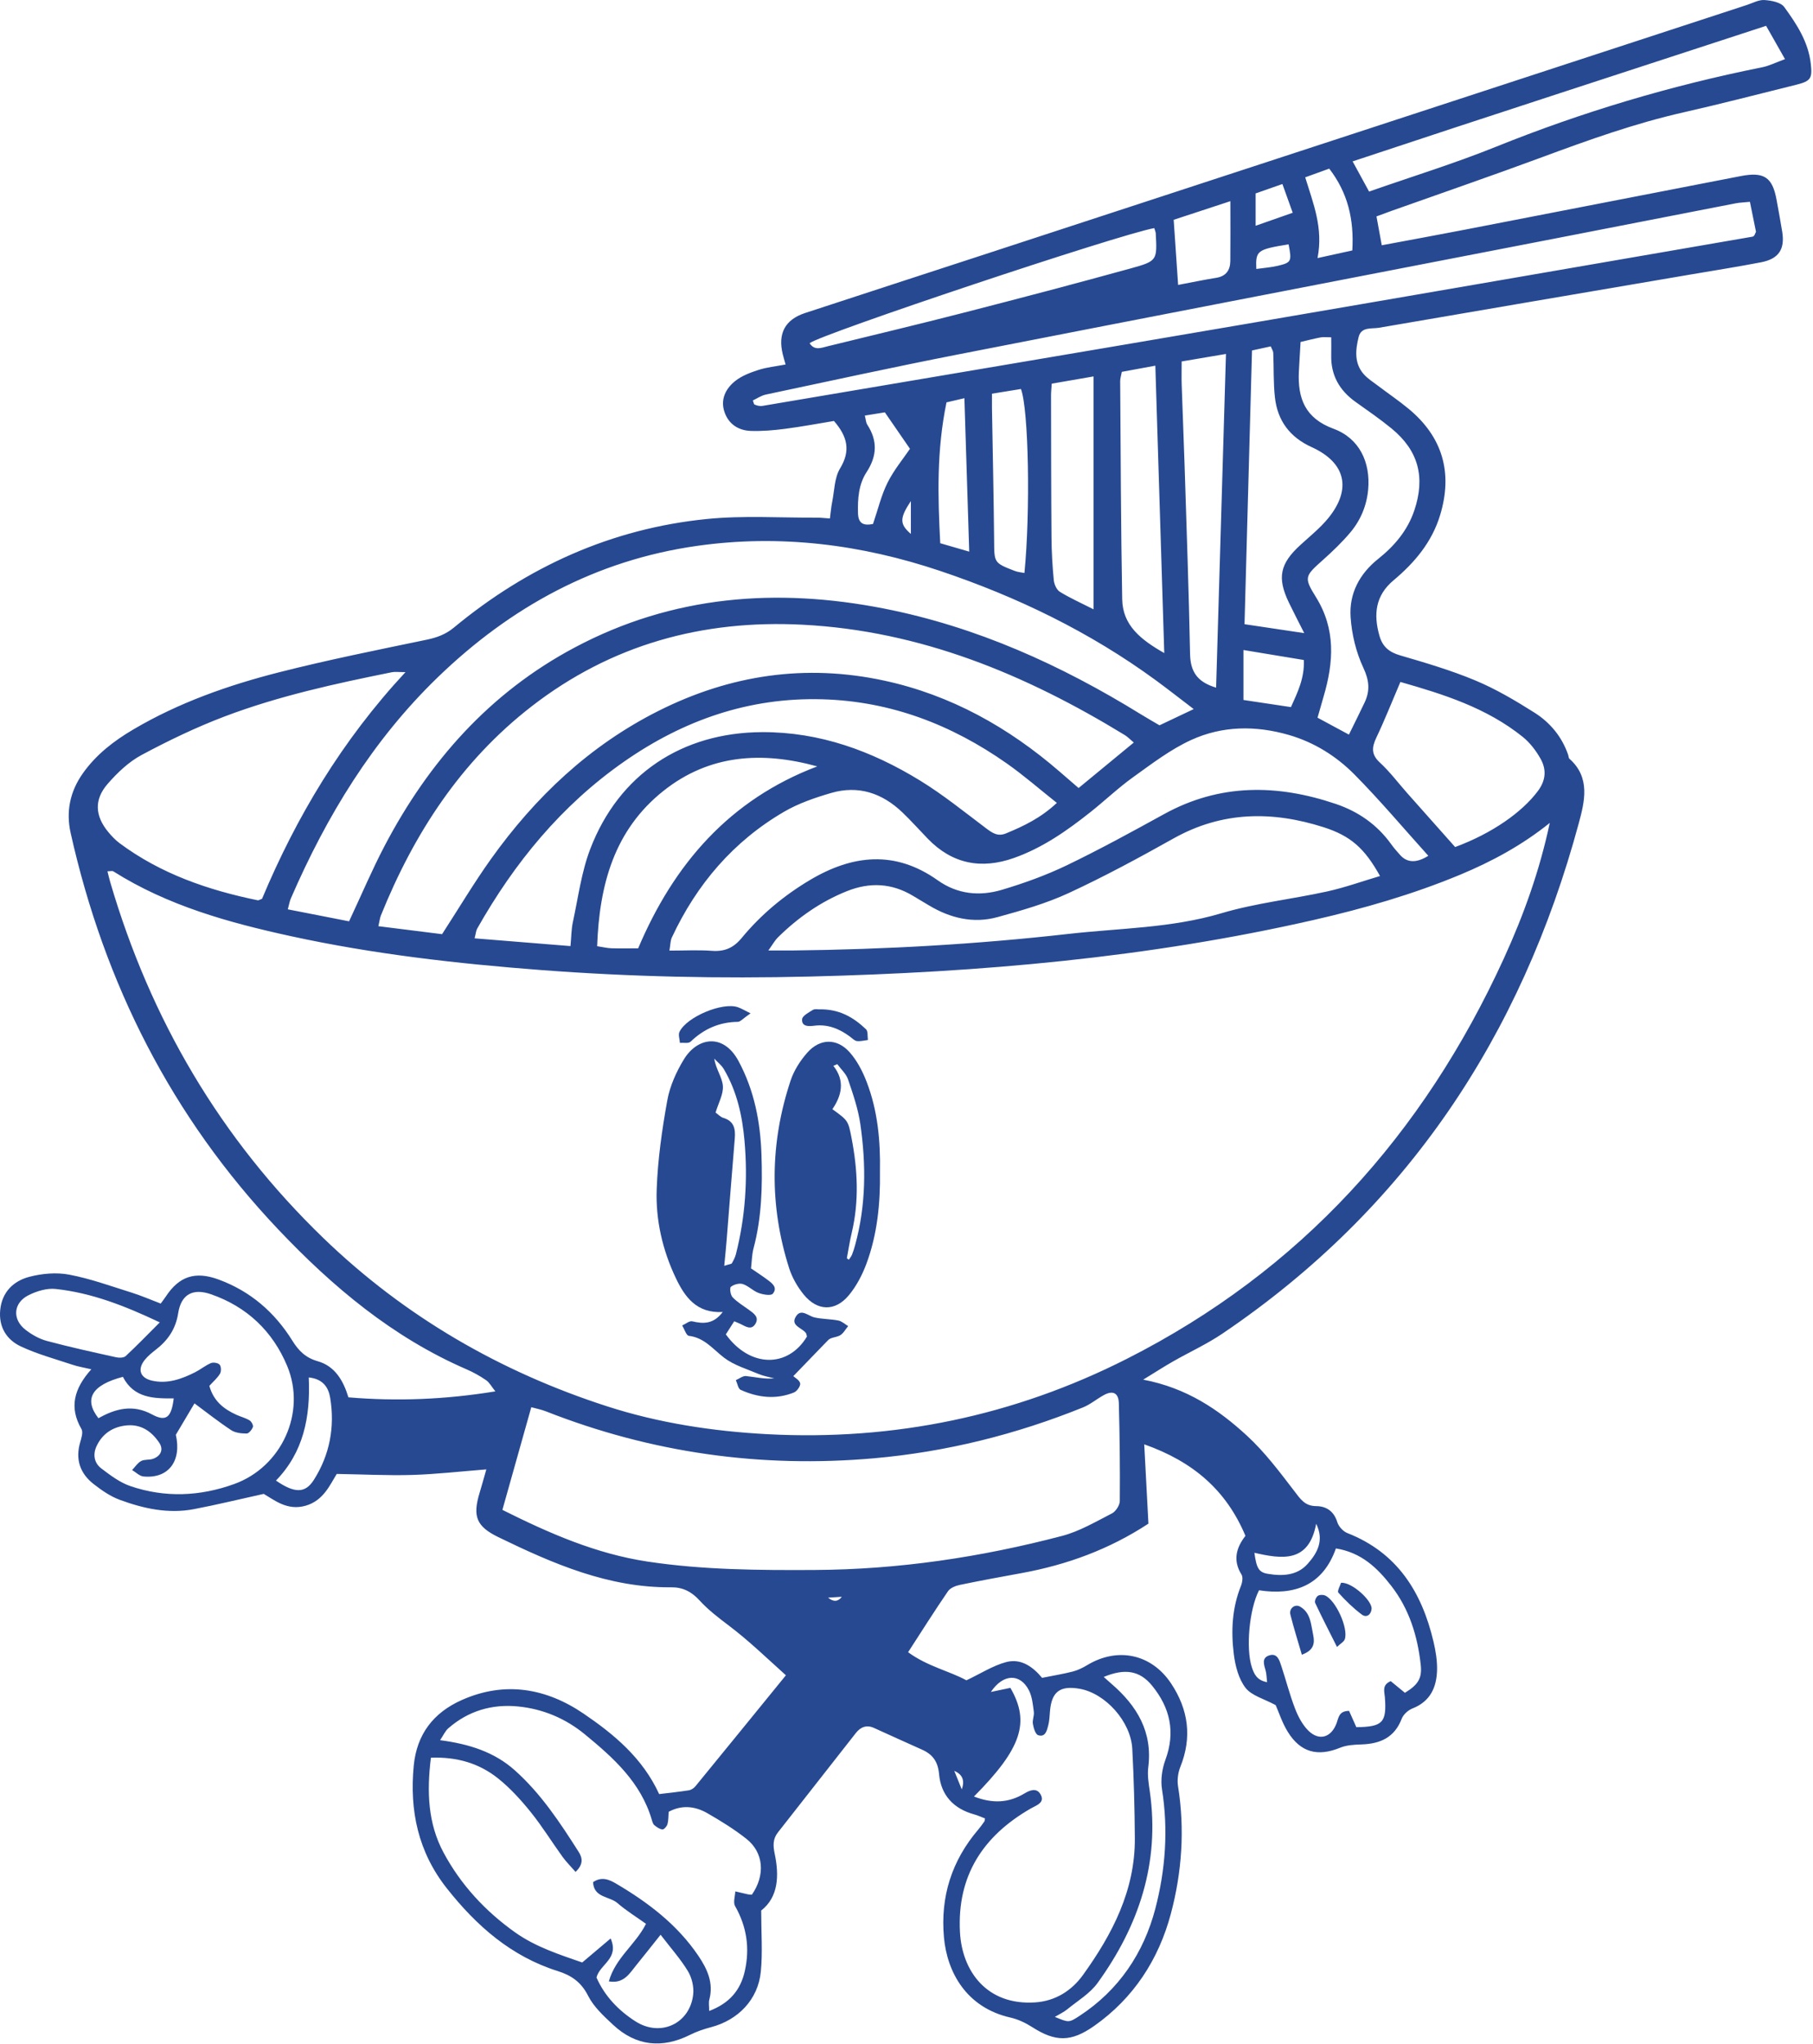 <svg width="462" height="521" viewBox="0 0 462 521" fill="none" xmlns="http://www.w3.org/2000/svg">
<path d="M350.757 55.12C351.242 57.755 351.638 59.912 352.109 62.512C359.328 61.16 366.277 59.898 373.205 58.552C396.673 54.01 420.134 49.426 443.602 44.877C449.517 43.732 451.667 45.168 452.707 50.889C453.2 53.615 453.72 56.34 454.157 59.079C454.871 63.539 453.262 65.987 448.748 66.853C442.797 67.998 436.806 68.941 430.828 69.96C404.357 74.475 377.886 78.976 351.423 83.532C349.509 83.865 346.873 83.206 346.208 85.924C345.417 89.156 345.056 92.527 347.477 95.321C348.475 96.48 349.848 97.326 351.083 98.269C353.704 100.259 356.437 102.111 358.968 104.205C367.616 111.376 370.237 120.474 366.998 131.23C364.911 138.158 360.5 143.387 355.098 147.916C350.479 151.786 349.966 156.592 351.52 162.042C352.317 164.844 353.989 166.217 356.79 167.036C363.267 168.929 369.779 170.843 375.993 173.443C381.229 175.635 386.194 178.575 391.007 181.62C395.016 184.151 398.032 187.778 399.613 192.404C399.724 192.73 399.711 193.187 399.932 193.381C405.369 198.187 403.781 204.373 402.311 209.824C387.672 264.035 358.413 308.162 311.519 339.889C307.524 342.593 303.072 344.618 298.87 347.018C296.657 348.28 294.521 349.667 291.318 351.63C302.441 353.745 310.541 359.272 317.76 365.916C322.296 370.091 326.082 375.139 329.855 380.07C331.395 382.081 332.504 383.843 335.41 383.863C337.976 383.884 339.924 385.16 340.777 387.948C341.117 389.051 342.262 390.306 343.336 390.729C356.055 395.708 362.317 405.757 365.292 418.399C365.847 420.743 366.249 423.198 366.201 425.591C366.104 430.022 364.495 433.642 359.932 435.432C358.822 435.868 357.602 436.978 357.186 438.067C355.355 442.845 351.721 444.433 346.991 444.599C345.153 444.662 343.177 444.752 341.52 445.432C335.819 447.769 331.429 446.68 328.163 441.396C326.72 439.065 325.874 436.375 325.077 434.585C322.102 432.97 318.953 432.186 317.393 430.175C315.618 427.886 314.778 424.564 314.404 421.582C313.676 415.716 313.953 409.828 316.228 404.19C316.575 403.323 316.796 401.977 316.367 401.298C314.064 397.615 315.09 394.37 317.372 391.436C312.497 379.827 304.085 372.539 291.581 368.114C291.969 375.41 292.309 381.873 292.649 388.329C282.684 394.869 271.9 398.815 260.381 400.923C255.103 401.887 249.819 402.851 244.569 403.947C243.487 404.176 242.142 404.717 241.566 405.563C238.161 410.535 234.943 415.639 231.407 421.097C236.407 424.752 241.906 425.868 246.268 428.261C249.923 426.534 253.023 424.509 256.428 423.607C260.298 422.581 263.356 424.981 265.547 427.63C268.404 427.054 270.922 426.652 273.384 426.021C274.667 425.688 275.908 425.071 277.052 424.384C284.792 419.717 293.405 421.52 298.419 429.051C302.836 435.695 303.814 442.762 300.784 450.321C300.18 451.819 299.945 453.677 300.194 455.265C301.956 466.243 301.179 477.194 298.363 487.763C295.264 499.386 288.883 509.275 278.8 516.362C272.94 520.482 268.973 520.454 263.03 516.647C261.352 515.572 259.431 514.656 257.503 514.219C246.247 511.674 241.337 502.645 240.54 493.754C239.611 483.38 242.53 474.233 249.285 466.299C249.84 465.647 250.339 464.94 250.838 464.239C250.928 464.121 250.915 463.92 251.005 463.463C250.124 463.13 249.215 462.7 248.258 462.436C243.009 460.994 239.784 457.547 239.305 452.2C239.014 448.975 237.683 447.131 234.916 445.91C230.824 444.1 226.767 442.221 222.682 440.383C220.81 439.544 219.284 440.175 218.098 441.687C211.462 450.134 204.846 458.594 198.216 467.048C196.926 468.692 196.982 470.411 197.405 472.423C198.597 478.095 198.348 483.518 193.972 486.937C193.972 492.61 194.367 497.617 193.875 502.534C193.167 509.635 188.105 514.844 181.191 516.667C179.374 517.146 177.55 517.756 175.872 518.602C168.729 522.188 162.05 521.48 156.246 516.071C153.853 513.845 151.28 511.473 149.852 508.637C148.111 505.183 145.58 503.449 142.175 502.381C130.281 498.643 121.446 490.869 113.866 481.278C106.543 472.006 104.331 461.479 105.433 450.009C106.203 442.027 110.427 436.506 117.681 433.282C128.707 428.379 139.248 430.293 148.756 436.777C156.461 442.027 163.756 448.053 167.973 457.256C170.49 456.951 173.028 456.687 175.546 456.292C176.149 456.195 176.822 455.744 177.217 455.259C184.783 446.021 192.314 436.749 200.269 426.978C195.31 422.512 190.775 418.122 185.698 414.287C183.084 412.31 180.435 410.285 178.243 407.879C176.198 405.639 173.958 404.522 171.017 404.55C155.067 404.696 140.94 398.545 127.008 391.776C121.398 389.051 120.392 386.485 122.209 380.493C122.757 378.697 123.249 376.88 123.929 374.501C117.334 375.021 111.21 375.729 105.073 375.916C98.887 376.103 92.68 375.77 85.808 375.659C84.046 378.517 82.396 382.462 77.888 383.759C73.221 385.098 69.947 382.345 67.208 380.743C60.766 382.164 55.086 383.558 49.344 384.647C42.846 385.874 36.549 384.487 30.494 382.248C28.116 381.367 25.904 379.834 23.878 378.253C20.411 375.555 19.163 371.977 20.425 367.622C20.744 366.519 21.229 365.021 20.758 364.217C17.568 358.71 18.858 353.918 23.268 348.987C21.34 348.537 19.863 348.301 18.462 347.829C14.052 346.359 9.523 345.132 5.335 343.176C1.652 341.456 -0.373 338.176 0.057 333.849C0.515 329.292 3.434 326.484 7.47 325.423C10.709 324.57 14.385 324.251 17.644 324.868C23.053 325.894 28.296 327.808 33.581 329.459C36.035 330.229 38.407 331.269 40.952 332.24C41.479 331.518 41.889 330.998 42.249 330.45C45.64 325.291 49.725 323.932 55.627 326.081C63.761 329.05 69.975 334.424 74.497 341.692C76.112 344.293 77.888 346.061 80.988 346.942C85.329 348.183 87.493 351.845 88.783 356.137C101.189 357.185 113.374 356.706 126.231 354.619C125.24 353.384 124.719 352.351 123.88 351.775C122.32 350.7 120.635 349.75 118.894 349.001C100.093 340.853 84.76 327.982 70.87 313.307C43.747 284.659 26.59 250.699 18.005 212.314C16.777 206.835 17.831 201.724 21.132 197.071C24.523 192.286 29.031 188.825 33.99 185.906C45.585 179.068 58.186 174.636 71.133 171.342C83.547 168.187 96.12 165.662 108.672 163.055C111.307 162.507 113.554 161.696 115.642 159.969C134.408 144.428 155.816 134.719 180.116 132.278C189.374 131.348 198.799 131.986 208.147 131.931C209.159 131.931 210.172 132.056 211.482 132.139C211.697 130.544 211.801 129.212 212.065 127.909C212.641 125.038 212.627 121.771 214.062 119.406C216.781 114.926 216.025 111.341 212.516 107.291C208.584 107.936 204.36 108.734 200.102 109.288C197.203 109.663 194.249 109.926 191.33 109.829C188.153 109.718 185.643 108.082 184.603 104.968C183.535 101.771 184.942 99.032 187.335 97.118C189.02 95.772 191.219 94.947 193.313 94.274C195.421 93.595 197.675 93.38 200.192 92.901C199.887 91.812 199.652 91.049 199.464 90.273C198.174 85.037 200.033 81.465 205.13 79.787C220.436 74.752 235.762 69.794 251.074 64.78C315.777 43.608 380.473 22.428 445.176 1.256C446.653 0.77 448.186 -0.09 449.642 0.008C451.397 0.132 453.796 0.583 454.677 1.797C457.818 6.117 460.8 10.632 461.432 16.221C461.855 19.939 461.48 20.667 457.77 21.589C448.193 23.961 438.636 26.457 429.011 28.635C416.632 31.43 404.752 35.695 392.88 40.092C380.21 44.786 367.435 49.176 354.703 53.705C353.579 54.107 352.456 54.53 350.764 55.154L350.757 55.12ZM394.919 209.734C387.914 215.386 380.189 219.568 372.019 222.966C359.987 227.966 347.504 231.558 334.827 234.457C292.58 244.117 249.639 247.835 206.427 248.889C183.555 249.443 160.691 248.972 137.854 247.231C116.404 245.595 95.08 243.174 74.046 238.583C58.269 235.137 42.762 230.844 28.899 222.092C28.594 221.898 28.067 222.071 27.381 222.071C27.658 223.167 27.845 223.985 28.081 224.797C38.324 259.79 56.168 290.228 82.472 315.61C103.186 335.596 127.521 349.653 154.741 358.44C167.896 362.691 181.704 364.799 195.608 365.534C227.807 367.226 258.397 360.888 287.136 346.331C331.408 323.904 362.72 289.125 383.226 244.27C388.268 233.243 392.346 221.863 394.919 209.741V209.734ZM128.021 384.82C139.921 390.771 151.87 396.02 165.053 398.004C179.152 400.126 193.348 400.216 207.55 400.14C228.965 400.029 249.985 396.88 270.644 391.457C275.083 390.292 279.209 387.844 283.349 385.722C284.327 385.223 285.34 383.655 285.353 382.566C285.423 374.258 285.333 365.943 285.111 357.635C285.041 354.993 283.578 354.314 281.303 355.555C279.493 356.54 277.864 357.941 275.977 358.703C258.855 365.624 241.088 370.049 222.689 371.672C193.923 374.21 166.045 370.299 139.137 359.716C137.924 359.237 136.627 359.002 135.385 358.655C132.896 367.497 130.524 375.951 128.027 384.813L128.021 384.82ZM168.347 493.089C165.816 496.265 164.006 498.567 162.161 500.835C160.421 502.978 158.971 505.655 155.15 504.989C156.828 498.976 161.974 495.599 164.616 490.322C162.036 488.477 159.519 486.93 157.328 485.023C155.309 483.276 151.322 483.713 151.128 479.704C153.319 478.199 155.247 479.038 157.029 480.093C165.157 484.885 172.584 490.523 177.945 498.449C180.213 501.806 181.898 505.384 180.747 509.663C180.546 510.405 180.719 511.244 180.719 512.534C185.865 510.585 188.708 507.257 189.804 502.34C191.108 496.501 190.289 491.029 187.314 485.793C186.787 484.857 187.321 483.317 187.37 482.062C188.452 482.312 189.526 482.575 190.615 482.811C190.934 482.88 191.274 482.873 191.593 482.901C195.047 477.943 194.638 472.166 190.206 468.664C187.099 466.209 183.687 464.101 180.248 462.124C177.113 460.321 173.729 459.96 170.4 461.77C170.31 462.88 170.358 463.948 170.088 464.919C169.935 465.474 169.214 466.299 168.812 466.264C168.084 466.202 167.342 465.668 166.738 465.169C166.378 464.87 166.232 464.267 166.086 463.775C163.292 454.274 156.343 448.032 149.061 442.047C144.103 437.97 138.381 435.563 132.05 434.925C125.406 434.26 119.338 436.035 114.234 440.494C113.45 441.181 112.999 442.256 112.146 443.518C119.539 444.489 125.919 446.507 131.155 451.167C137.833 457.11 142.695 464.503 147.445 471.965C148.416 473.49 148.749 475.099 146.669 477.09C145.448 475.689 144.29 474.545 143.347 473.241C140.607 469.447 138.152 465.446 135.219 461.812C132.736 458.733 130.011 455.73 126.932 453.268C122.112 449.405 116.425 447.734 109.809 447.984C108.734 456.68 109.04 464.732 113.027 472.166C117.431 480.377 123.679 487.111 131.259 492.499C136.516 496.237 142.612 498.172 148.361 500.176C150.927 498.005 153.083 496.189 155.608 494.053C157.862 499.226 152.882 500.551 152.002 504.004C154.033 508.664 157.612 512.451 162.016 515.232C168.43 519.275 175.879 515.662 176.648 508.262C176.849 506.348 176.295 504.032 175.296 502.381C173.444 499.316 171.017 496.605 168.34 493.109L168.347 493.089ZM88.956 234.811C92.195 227.89 94.83 221.655 97.957 215.684C109.234 194.151 124.761 176.557 146.454 165.024C171.426 151.744 197.925 149.733 225.269 155.101C248.869 159.74 270.388 169.491 290.742 182.064C292.33 183.048 293.96 183.964 295.472 184.858C298.426 183.458 301.026 182.223 304.189 180.725C300.68 178.055 297.628 175.649 294.494 173.353C277.718 161.078 259.216 152.119 239.604 145.523C219.478 138.755 198.798 136.12 177.605 139.129C151.787 142.791 130.08 154.705 111.543 172.632C94.975 188.652 83.221 207.973 74.115 228.992C73.803 229.707 73.685 230.504 73.338 231.759C78.824 232.834 83.852 233.819 88.956 234.818V234.811ZM288.918 189.248C287.926 188.416 287.344 187.785 286.636 187.355C261.345 171.89 234.555 160.759 204.506 159.22C179.013 157.909 155.774 164.282 135.448 180.045C117.431 194.019 105.475 212.439 97.049 233.354C96.806 233.965 96.744 234.644 96.425 236.059C102.195 236.78 107.715 237.474 112.653 238.091C117.119 231.184 120.843 224.922 125.059 219.013C136.384 203.132 150.24 190.011 167.813 181.176C186.08 171.994 205.276 169.137 225.332 173.471C242.301 177.14 256.983 185.378 270.034 196.675C271.567 198.007 273.106 199.332 274.854 200.843C279.674 196.87 284.161 193.173 288.911 189.255L288.918 189.248ZM363.982 218.125C357.692 211.149 351.686 203.999 345.14 197.383C340.5 192.702 334.876 189.179 328.399 187.306C319.966 184.872 311.484 184.969 303.565 188.589C298.28 191.003 293.516 194.657 288.752 198.076C284.958 200.795 281.56 204.054 277.891 206.967C271.9 211.724 265.658 216.1 258.37 218.673C250.068 221.607 242.683 220.213 236.448 213.784C234.278 211.544 232.204 209.207 229.95 207.05C224.818 202.14 218.743 200.081 211.815 202.099C207.696 203.305 203.507 204.734 199.825 206.877C186.863 214.429 177.529 225.386 171.204 238.937C170.823 239.755 170.851 240.768 170.587 242.28C174.498 242.28 177.966 242.085 181.392 242.335C184.623 242.578 186.898 241.614 189.006 239.055C193.889 233.139 199.728 228.264 206.351 224.318C217.266 217.813 228.106 216.655 238.966 224.367C244.021 227.959 249.673 228.472 255.353 226.773C260.97 225.095 266.553 223.084 271.83 220.546C280.249 216.489 288.467 211.988 296.657 207.48C310.86 199.664 325.493 199.852 340.403 204.9C346.117 206.835 350.909 210.157 354.481 215.122C355.188 216.107 355.986 217.023 356.797 217.924C358.596 219.935 360.988 219.998 363.975 218.111L363.982 218.125ZM248.182 457.873C252.898 459.711 257.01 459.53 261.033 457.11C262.35 456.32 264.133 455.515 265.159 457.325C266.269 459.281 264.445 459.995 263.058 460.723C262.905 460.806 262.753 460.883 262.6 460.966C250.485 467.963 243.862 478.088 244.625 492.444C245.152 502.381 251.462 511.154 263.765 510.35C268.987 510.01 273.127 507.319 275.984 503.345C283.453 492.957 289.272 481.778 289.188 468.497C289.14 460.911 288.932 453.317 288.537 445.737C288.176 438.76 281.671 431.548 275.09 430.411C270.09 429.544 267.961 431.187 267.558 436.181C267.461 437.38 267.42 438.615 267.115 439.773C266.775 441.077 266.373 442.845 264.549 442.242C263.841 442.006 263.384 440.404 263.203 439.364C263.03 438.379 263.578 437.283 263.446 436.284C263.196 434.433 263.023 432.429 262.198 430.813C259.965 426.451 255.651 426.527 252.496 431.229C254.417 430.827 255.984 430.494 257.468 430.182C262.558 438.948 260.325 445.64 248.182 457.887V457.873ZM103.325 171.307C101.501 171.307 100.655 171.169 99.872 171.328C85.433 174.241 71.015 177.376 57.222 182.611C49.968 185.365 42.908 188.763 36.063 192.431C32.797 194.179 29.898 196.953 27.436 199.782C23.934 203.798 24.204 207.938 27.561 212.022C28.435 213.084 29.413 214.117 30.515 214.935C41.022 222.737 53.061 226.863 65.717 229.464C65.856 229.492 66.029 229.36 66.771 229.082C75.475 208.312 87.077 188.784 103.325 171.307ZM351.658 223.257C347.712 216.149 344.134 213.014 337.241 210.816C324.148 206.648 311.408 206.766 299.05 213.694C290.291 218.604 281.435 223.396 272.33 227.612C266.567 230.282 260.346 232.051 254.195 233.743C248.05 235.435 242.177 234.02 236.746 230.768C235.408 229.963 234.063 229.18 232.731 228.368C227.294 225.067 221.656 224.79 215.803 227.134C209.104 229.818 203.334 233.881 198.223 238.923C197.453 239.686 196.919 240.685 195.796 242.245C198.493 242.245 200.366 242.266 202.238 242.245C225.644 241.981 248.98 240.664 272.246 238.028C285.284 236.551 298.447 236.565 311.255 232.758C320.014 230.157 329.238 229.173 338.198 227.203C342.719 226.204 347.109 224.623 351.665 223.271L351.658 223.257ZM269.299 204.623C264.909 201.142 260.887 197.619 256.532 194.56C242.475 184.692 227.003 178.735 209.652 178.229C190.934 177.681 174.2 183.527 159.02 194.123C143.09 205.24 131.093 219.873 121.599 236.676C121.301 237.203 121.266 237.883 120.94 239.152C129.179 239.818 137.043 240.449 145.372 241.128C145.601 238.722 145.587 236.829 145.982 235.019C147.334 228.784 148.146 222.314 150.4 216.412C157.688 197.341 173.805 186.675 194.221 186.599C208.903 186.544 222.128 191.384 234.416 198.916C240.297 202.522 245.706 206.904 251.234 211.072C252.849 212.286 254.236 213.285 256.365 212.404C260.845 210.545 265.187 208.5 269.306 204.637L269.299 204.623ZM191.85 102.055C192.106 102.783 192.12 103.012 192.217 103.068C192.522 103.22 192.848 103.345 193.181 103.407C193.521 103.47 193.882 103.518 194.215 103.463C235.186 96.528 276.158 89.635 317.115 82.63C360.292 75.245 403.455 67.762 446.625 60.314C446.778 60.286 446.931 60.133 447.035 60.002C447.139 59.87 447.18 59.697 447.471 59.066C447.021 56.853 446.494 54.232 445.925 51.437C444.351 51.597 443.324 51.624 442.333 51.812C427.034 54.78 411.736 57.789 396.437 60.758C345.604 70.626 294.757 80.425 243.938 90.377C227.634 93.567 211.406 97.118 195.151 100.564C193.972 100.814 192.897 101.57 191.843 102.062L191.85 102.055ZM44.808 365.687C46.32 372.289 43.005 376.928 36.549 376.304C35.543 376.207 34.621 375.236 33.664 374.668C34.42 373.884 35.051 372.865 35.959 372.372C36.819 371.908 38.026 372.15 38.983 371.81C41.001 371.096 41.722 369.432 40.592 367.733C38.671 364.841 35.994 362.968 32.346 363.287C28.83 363.599 26.112 365.34 24.6 368.593C23.622 370.694 23.989 372.865 25.799 374.245C28.102 375.992 30.536 377.844 33.22 378.759C42.034 381.769 50.959 381.388 59.684 378.232C71.757 373.87 78.131 360.028 73.179 348.141C69.497 339.306 62.922 333.03 53.733 329.854C49.17 328.28 46.167 329.861 45.411 334.667C44.767 338.779 42.742 341.671 39.607 344.071C38.65 344.806 37.707 345.603 36.944 346.526C34.947 348.946 35.661 351.193 38.74 351.886C42.665 352.774 46.272 351.484 49.718 349.743C51.105 349.043 52.333 348.01 53.747 347.413C54.364 347.157 55.599 347.358 55.98 347.822C56.383 348.315 56.403 349.549 56.05 350.132C55.363 351.262 54.295 352.164 53.352 353.211C54.385 357.039 57 359.126 60.266 360.597C61.369 361.089 62.575 361.394 63.595 362.011C64.073 362.303 64.6 363.267 64.448 363.69C64.198 364.383 63.415 365.361 62.853 365.361C61.528 365.361 59.968 365.201 58.907 364.501C55.599 362.31 52.471 359.834 49.559 357.677C48.144 360.063 46.59 362.684 44.808 365.68V365.687ZM345.646 440.203C352.366 440.12 353.385 439.01 352.907 432.595C352.796 431.118 352.102 429.447 354.391 428.469C355.563 429.433 356.818 430.459 358.011 431.444C361.381 429.377 362.414 427.748 362.04 424.315C361.242 416.978 359.093 410.043 354.516 404.169C351.013 399.661 346.95 395.694 340.424 394.647C337.074 404.162 329.772 406.679 320.833 405.313C318.322 410.195 317.455 420.133 318.988 424.884C319.557 426.638 320.292 428.275 322.885 428.732C322.74 427.47 322.747 426.624 322.532 425.841C322.116 424.315 321.394 422.546 323.454 421.901C325.507 421.257 326.034 423.164 326.512 424.606C327.712 428.212 328.641 431.916 330.008 435.452C330.791 437.491 331.901 439.606 333.426 441.111C336.152 443.781 339.224 442.859 340.59 439.211C341.131 437.769 341.159 436.07 343.78 436.049C344.307 437.228 344.897 438.559 345.632 440.21L345.646 440.203ZM356.853 173.818C354.585 179.123 352.817 183.617 350.743 187.965C349.564 190.448 349.377 192.293 351.638 194.366C354.169 196.696 356.263 199.505 358.559 202.099C362.671 206.738 366.797 211.371 370.806 215.885C380.286 212.376 387.887 206.988 391.902 201.599C393.955 198.846 394.1 196.107 392.575 193.381C391.416 191.315 389.87 189.29 388.039 187.813C378.809 180.385 367.803 176.932 356.853 173.811V173.818ZM331.422 87.152C331.263 89.933 331.103 92.326 330.985 94.725C330.666 101.549 332.58 106.611 339.827 109.281C346.367 111.688 349.28 117.777 348.642 124.795C348.267 128.873 346.728 132.562 344.134 135.662C342.033 138.165 339.647 140.454 337.206 142.638C332.573 146.792 332.15 147.084 335.292 152.112C340.452 160.371 339.848 168.832 337.275 177.563C336.755 179.317 336.263 181.086 335.743 182.917C338.6 184.456 340.965 185.739 343.739 187.23C345.202 184.234 346.52 181.641 347.754 179.012C349.148 176.03 348.926 173.416 347.421 170.205C345.563 166.238 344.46 161.668 344.169 157.278C343.773 151.3 346.402 146.265 351.235 142.417C355.334 139.143 358.677 135.218 360.403 130.093C363.254 121.633 361.471 114.836 354.592 109.198C351.651 106.792 348.51 104.628 345.417 102.423C341.318 99.496 339.12 95.633 339.231 90.536C339.266 89.052 339.231 87.575 339.231 85.966C337.92 85.966 337.22 85.862 336.561 85.987C335.042 86.271 333.551 86.66 331.443 87.152H331.422ZM208.258 195.33C194.201 191.453 180.809 192.244 169.089 201.551C156.475 211.565 152.73 225.573 152.168 241.156C153.77 241.399 154.769 241.655 155.767 241.683C157.986 241.753 160.206 241.704 162.619 241.704C171.718 220.213 185.893 203.805 208.258 195.33ZM332.345 161.349C330.729 158.138 329.55 155.877 328.447 153.589C325.396 147.243 326.152 143.658 331.395 138.88C333.815 136.667 336.415 134.58 338.475 132.063C344.515 124.649 342.92 117.895 334.252 113.963C328.69 111.438 325.541 107.222 324.883 101.278C324.467 97.52 324.619 93.706 324.46 89.919C324.439 89.454 324.113 89.004 323.822 88.282C322.317 88.608 320.86 88.927 319.043 89.323C318.405 112.617 317.774 135.683 317.136 159.088C322.331 159.865 326.845 160.538 332.352 161.363L332.345 161.349ZM450.051 6.582C414.586 18.205 379.807 29.446 344.682 41.132C346.291 44.079 347.491 46.278 348.878 48.823C359.96 44.946 370.716 41.638 381.104 37.449C403.15 28.552 425.793 21.804 449.087 17.137C450.849 16.783 452.506 15.93 454.864 15.07C453.089 11.936 451.674 9.453 450.051 6.582ZM309.896 175.26C310.735 146.89 311.561 118.81 312.407 90.21C308.239 90.918 304.868 91.486 301.117 92.124C301.117 94.274 301.061 96.153 301.124 98.033C301.352 104.961 301.651 111.889 301.872 118.824C302.372 134.767 302.947 150.704 303.259 166.647C303.343 171.058 304.972 173.797 309.896 175.26ZM296.685 166.46C295.915 141.633 295.173 117.735 294.41 93.199C291.144 93.803 288.516 94.288 285.867 94.773C285.672 95.835 285.444 96.493 285.451 97.152C285.582 115.675 285.631 134.199 285.964 152.722C286.082 159.345 290.61 162.986 296.692 166.453L296.685 166.46ZM278.668 155.295V95.939C274.736 96.618 271.421 97.194 268.009 97.783C267.933 99.038 267.829 99.878 267.829 100.717C267.85 112.804 267.85 124.899 267.947 136.986C267.974 140.607 268.183 144.24 268.529 147.847C268.633 148.908 269.244 150.315 270.076 150.829C272.669 152.431 275.478 153.679 278.661 155.295H278.668ZM294.14 58.136C285.159 59.738 209.166 85.148 206.309 87.471C207.564 89.448 209.312 88.643 210.935 88.248C222.509 85.411 234.104 82.651 245.644 79.683C259.861 76.028 274.063 72.297 288.218 68.386C294.938 66.534 294.875 66.312 294.514 59.461C294.494 59.128 294.334 58.802 294.14 58.136ZM268.814 514.046C272.323 515.502 272.364 515.565 275.062 513.803C285.111 507.243 291.449 497.756 294.41 486.452C296.99 476.583 297.739 466.347 296.11 456.056C295.728 453.643 296.117 450.862 296.97 448.546C299.584 441.479 298.183 435.265 293.592 429.634C290.444 425.771 286.657 425.154 281.255 427.401C281.976 428.039 282.579 428.594 283.204 429.128C289.716 434.738 293.752 441.382 292.607 450.432C292.351 452.443 292.711 454.565 293.003 456.604C295.603 474.787 290.208 490.842 279.701 505.384C277.746 508.096 274.59 509.961 271.927 512.139C271.054 512.853 269.986 513.332 268.807 514.039L268.814 514.046ZM40.71 337.032C31.84 332.822 23.352 329.507 14.19 328.516C11.95 328.273 9.35 329.063 7.276 330.104C3.372 332.059 3.067 336.248 6.5 338.918C8.102 340.166 10.016 341.248 11.964 341.768C17.797 343.336 23.698 344.619 29.593 345.929C30.363 346.103 31.535 346.082 32.027 345.624C34.884 342.968 37.589 340.159 40.717 337.032H40.71ZM252.78 100.342C252.78 101.979 252.766 102.998 252.78 104.018C252.967 115.259 253.224 126.508 253.328 137.749C253.376 143.436 253.245 143.45 258.619 145.523C259.375 145.815 260.221 145.87 261.053 146.037C262.586 130.551 262.149 104.413 260.166 99.143C257.905 99.51 255.561 99.891 252.773 100.342H252.78ZM313.53 51.271C308.197 53.025 303.683 54.509 299.085 56.021C299.473 61.784 299.834 66.992 300.215 72.616C303.891 71.923 306.9 71.292 309.938 70.806C312.441 70.404 313.489 68.858 313.516 66.528C313.572 61.715 313.53 56.902 313.53 51.264V51.271ZM241.192 102.554C238.661 114.822 238.973 126.473 239.597 138.45C241.899 139.115 244.07 139.747 246.982 140.593C246.559 127.069 246.164 114.476 245.755 101.487C243.64 101.986 242.336 102.291 241.192 102.554ZM78.678 351.068C79.143 361.235 77.298 370.167 70.322 377.351C75.051 380.604 77.77 380.666 79.989 377.157C84.018 370.798 85.364 363.717 84.143 356.283C83.713 353.682 82.396 351.463 78.685 351.068H78.678ZM316.866 165.669V178.402C321.006 179.026 324.876 179.602 328.967 180.219C330.673 176.439 332.449 172.833 332.254 168.215C327.247 167.389 322.407 166.585 316.866 165.669ZM222.467 133.547C223.75 129.788 224.576 126.21 226.171 123.019C227.807 119.753 230.207 116.868 231.885 114.386C229.604 111.071 227.689 108.29 225.484 105.093C224.187 105.301 222.384 105.592 220.38 105.918C220.644 106.951 220.657 107.7 221.004 108.234C223.66 112.319 223.501 116.23 220.838 120.315C218.792 123.449 218.542 127.097 218.639 130.787C218.709 133.401 220.006 134.053 222.461 133.547H222.467ZM335.743 65.778C339.252 65.009 341.859 64.433 344.606 63.83C345.07 55.882 343.447 49.121 338.725 42.977C336.492 43.788 334.619 44.468 332.601 45.196C334.668 51.936 337.234 58.053 335.743 65.778ZM31.313 350.915C23.317 353.017 21.313 356.616 25.085 361.464C29.433 359.009 33.851 357.85 38.705 360.479C42.298 362.427 43.685 361.332 44.267 356.408C39.226 356.443 34.135 356.394 31.313 350.908V350.915ZM335.396 388.343C333.544 398.413 326.651 397.352 319.654 395.757C320.188 399.654 320.756 400.722 323.031 401.111C326.72 401.735 330.507 401.61 333.177 398.628C335.639 395.882 337.518 392.657 335.389 388.343H335.396ZM319.966 57.54C323.454 56.319 326.263 55.334 329.418 54.225C328.447 51.513 327.67 49.357 326.79 46.902C324.189 47.817 322.136 48.531 319.966 49.294V57.533V57.54ZM320.139 68.552C321.984 68.289 323.835 68.164 325.611 67.748C329.099 66.923 329.21 66.597 328.364 62.276C320.347 63.58 319.945 63.871 320.139 68.552ZM232.114 127.701C229.243 132.056 229.18 133.54 232.114 136.085V127.701ZM245.082 456.056C245.901 453.795 245.265 452.226 243.175 451.347C243.869 453.067 244.368 454.295 245.082 456.056ZM211.011 407.192C212.384 408.325 213.554 408.251 214.52 406.971C213.161 407.054 212.086 407.123 211.011 407.192Z" fill="#274991"/>
<path d="M191.378 323.273C192.883 324.306 194.18 325.145 195.421 326.067C196.669 326.99 198.278 328.099 196.933 329.722C196.461 330.298 194.45 329.958 193.327 329.542C191.891 329.015 190.726 327.732 189.284 327.267C188.396 326.983 187.002 327.364 186.253 327.967C185.879 328.266 186.135 330.048 186.669 330.617C187.834 331.851 189.36 332.76 190.754 333.772C192.037 334.708 193.604 335.686 192.439 337.496C191.427 339.07 189.991 338.072 188.757 337.468C188.292 337.239 187.807 337.059 187.099 336.754C186.385 337.871 185.664 338.994 184.963 340.09C191.052 348.543 200.754 348.758 205.636 340.638C205.539 340.326 205.518 339.944 205.331 339.701C204.291 338.363 201.247 337.836 202.904 335.402C204.208 333.488 205.962 335.402 207.557 335.769C209.541 336.22 211.635 336.165 213.632 336.56C214.527 336.74 215.304 337.489 216.136 337.981C215.435 338.807 214.881 339.923 213.986 340.381C212.98 340.901 211.663 340.825 210.962 341.622C208.008 344.681 205.054 347.739 202.155 350.735C202.564 351.13 203.757 351.761 203.903 352.58C204.027 353.259 203.091 354.584 202.328 354.896C197.737 356.754 193.14 356.22 188.736 354.23C188.091 353.939 187.911 352.607 187.515 351.754C188.382 351.387 189.284 350.631 190.102 350.714C192.467 350.957 194.797 351.539 197.314 351.311C195.969 350.943 194.568 350.721 193.299 350.187C190.303 348.918 187.023 347.961 184.499 346.026C181.669 343.855 179.492 340.936 175.546 340.464C174.88 340.388 174.401 338.744 173.84 337.822C174.706 337.441 175.684 336.588 176.412 336.768C179.29 337.447 181.829 337.489 184.18 334.382C177.494 334.778 174.498 330.52 172.231 325.769C168.833 318.64 167.057 310.942 167.342 303.106C167.619 295.526 168.694 287.925 170.046 280.442C170.705 276.795 172.349 273.14 174.304 269.95C177.689 264.43 184.304 263.195 188.195 270.428C192.238 277.953 193.778 286.018 194.048 294.423C194.305 302.412 194.104 310.36 192.023 318.155C191.593 319.784 191.586 321.525 191.378 323.252V323.273ZM184.547 322.621C185.893 322.184 186.378 322.177 186.503 321.962C186.919 321.234 187.321 320.464 187.529 319.659C189.943 310.159 190.574 300.519 189.721 290.775C189.152 284.333 187.779 278.098 184.436 272.46C183.833 271.448 182.82 270.685 182.002 269.804C182.425 272.474 184.027 274.548 184.207 276.739C184.381 278.861 183.077 281.108 182.349 283.556C182.959 283.986 183.569 284.68 184.318 284.908C187.085 285.748 187.446 287.724 187.238 290.207C186.51 298.834 185.858 307.468 185.164 316.095C185.005 318.12 184.79 320.145 184.554 322.614L184.547 322.621Z" fill="#274991"/>
<path d="M224.236 298.633C224.347 306.636 223.584 314.542 220.789 322.08C219.728 324.944 218.23 327.809 216.289 330.139C212.814 334.314 208.258 334.182 204.811 329.945C203.209 327.982 201.857 325.61 201.087 323.204C196.018 307.247 196.198 291.241 201.476 275.374C202.322 272.828 203.903 270.36 205.685 268.328C208.903 264.645 213.265 264.541 216.504 268.182C218.397 270.311 219.805 273.036 220.838 275.72C223.674 283.071 224.382 290.811 224.236 298.64V298.633ZM215.803 320.686C215.97 320.811 216.129 320.943 216.296 321.068C216.573 320.638 216.927 320.243 217.114 319.778C217.433 318.987 217.683 318.155 217.911 317.33C220.706 307.17 220.72 296.851 219.243 286.539C218.688 282.655 217.377 278.855 216.108 275.117C215.616 273.668 214.298 272.503 213.355 271.213C213.022 271.358 212.696 271.504 212.363 271.65C215.415 275.491 214.451 279.278 212.114 282.697C216.081 285.582 216.136 285.568 216.996 290.034C218.543 298.065 218.959 306.102 217.052 314.154C216.538 316.31 216.212 318.509 215.796 320.686H215.803Z" fill="#274991"/>
<path d="M208.563 257.259C213.813 257.078 217.481 259.284 220.685 262.328C221.226 262.841 221.025 264.131 221.171 265.061C220.228 265.172 219.264 265.449 218.355 265.331C217.745 265.255 217.183 264.637 216.628 264.228C213.903 262.203 210.956 260.976 207.453 261.427C206.094 261.6 204.256 261.69 204.395 259.776C204.458 258.909 206.073 258.049 207.121 257.404C207.641 257.085 208.473 257.259 208.57 257.252L208.563 257.259Z" fill="#274991"/>
<path d="M191.254 258.273C189.319 259.604 188.674 260.429 188.015 260.436C183.285 260.499 179.36 262.239 175.969 265.499C175.449 265.998 174.18 265.714 173.257 265.79C173.202 264.847 172.793 263.737 173.146 262.995C174.998 259.139 184.152 255.346 188.043 256.712C188.972 257.038 189.825 257.572 191.254 258.266V258.273Z" fill="#274991"/>
<path d="M340.701 419.752C338.711 415.785 336.852 412.186 335.132 408.524C334.931 408.101 335.347 407.096 335.777 406.763C336.2 406.437 337.116 406.409 337.65 406.638C340.361 407.796 343.628 414.932 342.698 417.768C342.476 418.434 341.603 418.885 340.701 419.752Z" fill="#274991"/>
<path d="M331.741 421.728C330.66 418.004 329.64 414.78 328.822 411.506C328.433 409.939 329.973 408.719 331.298 409.481C334.023 411.056 334.051 413.982 334.619 416.617C335.091 418.802 334.821 420.633 331.741 421.728Z" fill="#274991"/>
<path d="M341.734 403.398C344.536 403.204 349.689 407.982 349.515 410.049C349.391 411.54 348.219 412.4 347.019 411.498C344.848 409.869 342.865 407.941 341.055 405.916C340.708 405.527 341.526 404.099 341.734 403.398Z" fill="#274991"/>
</svg>
